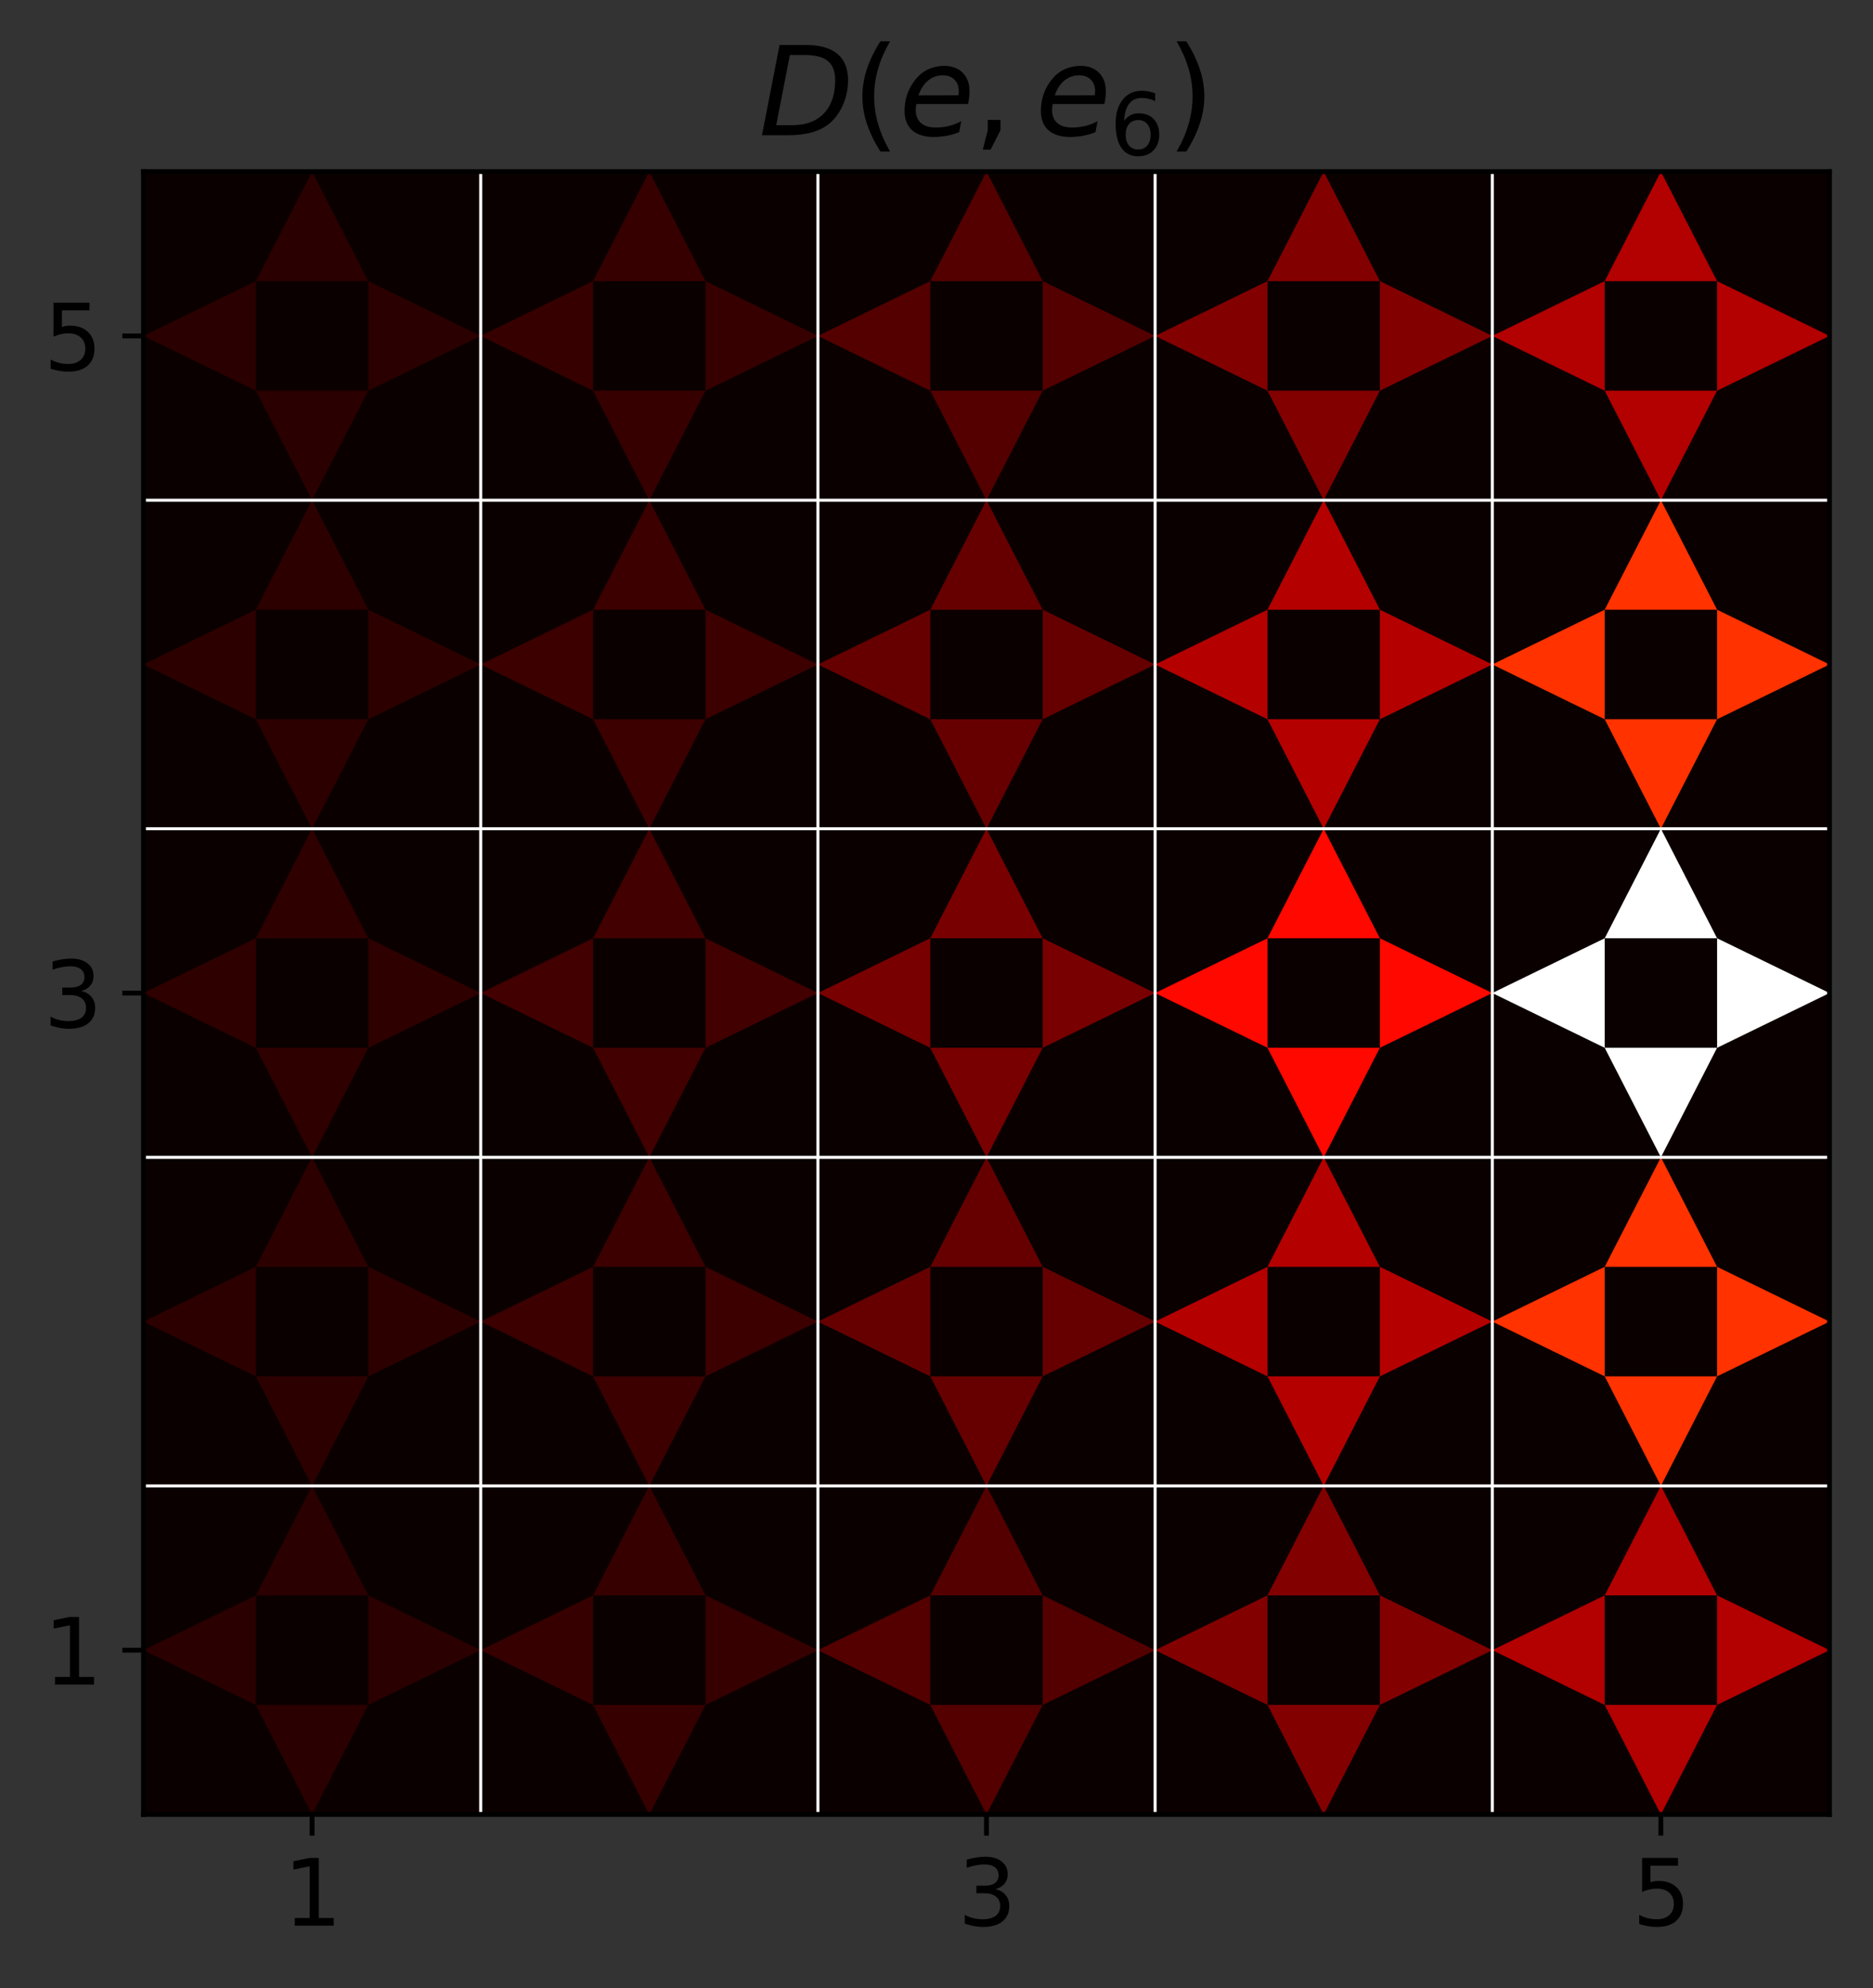 <?xml version="1.0" encoding="utf-8" standalone="no"?>
<!DOCTYPE svg PUBLIC "-//W3C//DTD SVG 1.1//EN"
  "http://www.w3.org/Graphics/SVG/1.1/DTD/svg11.dtd">
<svg height="328.914pt" version="1.1" viewBox="0 0 309.944 328.914" width="309.944pt" xmlns="http://www.w3.org/2000/svg" xmlns:xlink="http://www.w3.org/1999/xlink">
 <rect x="0" y="0" width="309.944" height="328.914" fill="#333333" stroke="none"/>
 <defs>
  <style type="text/css">*{stroke-linecap:butt;stroke-linejoin:round;}</style>
 </defs>
 <g id="figure_1">
  <g id="patch_1">
   <path d="M 0 328.914 
L 309.944 328.914 
L 309.944 0 
L 0 0 
z
" style="fill:none;"/>
  </g>
  <g id="axes_1">
   <g id="patch_2">
    <path d="M 23.744 300.197 
L 302.744 300.197 
L 302.744 28.397 
L 23.744 28.397 
z
" style="fill:none;"/>
   </g>
   <g id="PolyCollection_1">
    <path clip-path="url(#pa5849aa06d)" d="M 23.744 300.197 
L 23.744 245.837 
L 79.544 245.837 
L 79.544 300.197 
L 23.744 300.197 
z
" style="fill:#0b0000;"/>
    <path clip-path="url(#pa5849aa06d)" d="M 79.544 300.197 
L 79.544 245.837 
L 135.344 245.837 
L 135.344 300.197 
L 79.544 300.197 
z
" style="fill:#0b0000;"/>
    <path clip-path="url(#pa5849aa06d)" d="M 135.344 300.197 
L 135.344 245.837 
L 191.144 245.837 
L 191.144 300.197 
L 135.344 300.197 
z
" style="fill:#0b0000;"/>
    <path clip-path="url(#pa5849aa06d)" d="M 191.144 300.197 
L 191.144 245.837 
L 246.944 245.837 
L 246.944 300.197 
L 191.144 300.197 
z
" style="fill:#0b0000;"/>
    <path clip-path="url(#pa5849aa06d)" d="M 246.944 300.197 
L 246.944 245.837 
L 302.744 245.837 
L 302.744 300.197 
L 246.944 300.197 
z
" style="fill:#0b0000;"/>
    <path clip-path="url(#pa5849aa06d)" d="M 23.744 245.837 
L 23.744 191.477 
L 79.544 191.477 
L 79.544 245.837 
L 23.744 245.837 
z
" style="fill:#0b0000;"/>
    <path clip-path="url(#pa5849aa06d)" d="M 79.544 245.837 
L 79.544 191.477 
L 135.344 191.477 
L 135.344 245.837 
L 79.544 245.837 
z
" style="fill:#0b0000;"/>
    <path clip-path="url(#pa5849aa06d)" d="M 135.344 245.837 
L 135.344 191.477 
L 191.144 191.477 
L 191.144 245.837 
L 135.344 245.837 
z
" style="fill:#0b0000;"/>
    <path clip-path="url(#pa5849aa06d)" d="M 191.144 245.837 
L 191.144 191.477 
L 246.944 191.477 
L 246.944 245.837 
L 191.144 245.837 
z
" style="fill:#0b0000;"/>
    <path clip-path="url(#pa5849aa06d)" d="M 246.944 245.837 
L 246.944 191.477 
L 302.744 191.477 
L 302.744 245.837 
L 246.944 245.837 
z
" style="fill:#0b0000;"/>
    <path clip-path="url(#pa5849aa06d)" d="M 23.744 191.477 
L 23.744 137.117 
L 79.544 137.117 
L 79.544 191.477 
L 23.744 191.477 
z
" style="fill:#0b0000;"/>
    <path clip-path="url(#pa5849aa06d)" d="M 79.544 191.477 
L 79.544 137.117 
L 135.344 137.117 
L 135.344 191.477 
L 79.544 191.477 
z
" style="fill:#0b0000;"/>
    <path clip-path="url(#pa5849aa06d)" d="M 135.344 191.477 
L 135.344 137.117 
L 191.144 137.117 
L 191.144 191.477 
L 135.344 191.477 
z
" style="fill:#0b0000;"/>
    <path clip-path="url(#pa5849aa06d)" d="M 191.144 191.477 
L 191.144 137.117 
L 246.944 137.117 
L 246.944 191.477 
L 191.144 191.477 
z
" style="fill:#0b0000;"/>
    <path clip-path="url(#pa5849aa06d)" d="M 246.944 191.477 
L 246.944 137.117 
L 302.744 137.117 
L 302.744 191.477 
L 246.944 191.477 
z
" style="fill:#0b0000;"/>
    <path clip-path="url(#pa5849aa06d)" d="M 23.744 137.117 
L 23.744 82.757 
L 79.544 82.757 
L 79.544 137.117 
L 23.744 137.117 
z
" style="fill:#0b0000;"/>
    <path clip-path="url(#pa5849aa06d)" d="M 79.544 137.117 
L 79.544 82.757 
L 135.344 82.757 
L 135.344 137.117 
L 79.544 137.117 
z
" style="fill:#0b0000;"/>
    <path clip-path="url(#pa5849aa06d)" d="M 135.344 137.117 
L 135.344 82.757 
L 191.144 82.757 
L 191.144 137.117 
L 135.344 137.117 
z
" style="fill:#0b0000;"/>
    <path clip-path="url(#pa5849aa06d)" d="M 191.144 137.117 
L 191.144 82.757 
L 246.944 82.757 
L 246.944 137.117 
L 191.144 137.117 
z
" style="fill:#0b0000;"/>
    <path clip-path="url(#pa5849aa06d)" d="M 246.944 137.117 
L 246.944 82.757 
L 302.744 82.757 
L 302.744 137.117 
L 246.944 137.117 
z
" style="fill:#0b0000;"/>
    <path clip-path="url(#pa5849aa06d)" d="M 23.744 82.757 
L 23.744 28.397 
L 79.544 28.397 
L 79.544 82.757 
L 23.744 82.757 
z
" style="fill:#0b0000;"/>
    <path clip-path="url(#pa5849aa06d)" d="M 79.544 82.757 
L 79.544 28.397 
L 135.344 28.397 
L 135.344 82.757 
L 79.544 82.757 
z
" style="fill:#0b0000;"/>
    <path clip-path="url(#pa5849aa06d)" d="M 135.344 82.757 
L 135.344 28.397 
L 191.144 28.397 
L 191.144 82.757 
L 135.344 82.757 
z
" style="fill:#0b0000;"/>
    <path clip-path="url(#pa5849aa06d)" d="M 191.144 82.757 
L 191.144 28.397 
L 246.944 28.397 
L 246.944 82.757 
L 191.144 82.757 
z
" style="fill:#0b0000;"/>
    <path clip-path="url(#pa5849aa06d)" d="M 246.944 82.757 
L 246.944 28.397 
L 302.744 28.397 
L 302.744 82.757 
L 246.944 82.757 
z
" style="fill:#0b0000;"/>
   </g>
   <g id="PatchCollection_1">
    <path clip-path="url(#pa5849aa06d)" d="M 42.344 263.957 
L 23.744 273.017 
L 42.344 282.077 
z
" style="fill:#2a0000;"/>
    <path clip-path="url(#pa5849aa06d)" d="M 98.144 263.957 
L 79.544 273.017 
L 98.144 282.077 
z
" style="fill:#370000;"/>
    <path clip-path="url(#pa5849aa06d)" d="M 153.944 263.957 
L 135.344 273.017 
L 153.944 282.077 
z
" style="fill:#540000;"/>
    <path clip-path="url(#pa5849aa06d)" d="M 209.744 263.957 
L 191.144 273.017 
L 209.744 282.077 
z
" style="fill:#830000;"/>
    <path clip-path="url(#pa5849aa06d)" d="M 265.544 263.957 
L 246.944 273.017 
L 265.544 282.077 
z
" style="fill:#b30000;"/>
    <path clip-path="url(#pa5849aa06d)" d="M 42.344 209.597 
L 23.744 218.657 
L 42.344 227.717 
z
" style="fill:#2d0000;"/>
    <path clip-path="url(#pa5849aa06d)" d="M 98.144 209.597 
L 79.544 218.657 
L 98.144 227.717 
z
" style="fill:#3c0000;"/>
    <path clip-path="url(#pa5849aa06d)" d="M 153.944 209.597 
L 135.344 218.657 
L 153.944 227.717 
z
" style="fill:#660000;"/>
    <path clip-path="url(#pa5849aa06d)" d="M 209.744 209.597 
L 191.144 218.657 
L 209.744 227.717 
z
" style="fill:#b50000;"/>
    <path clip-path="url(#pa5849aa06d)" d="M 265.544 209.597 
L 246.944 218.657 
L 265.544 227.717 
z
" style="fill:#ff3200;"/>
    <path clip-path="url(#pa5849aa06d)" d="M 42.344 155.237 
L 23.744 164.297 
L 42.344 173.357 
z
" style="fill:#2f0000;"/>
    <path clip-path="url(#pa5849aa06d)" d="M 98.144 155.237 
L 79.544 164.297 
L 98.144 173.357 
z
" style="fill:#420000;"/>
    <path clip-path="url(#pa5849aa06d)" d="M 153.944 155.237 
L 135.344 164.297 
L 153.944 173.357 
z
" style="fill:#790000;"/>
    <path clip-path="url(#pa5849aa06d)" d="M 209.744 155.237 
L 191.144 164.297 
L 209.744 173.357 
z
" style="fill:#ff0800;"/>
    <path clip-path="url(#pa5849aa06d)" d="M 265.544 155.237 
L 246.944 164.297 
L 265.544 173.357 
z
" style="fill:#ffffff;"/>
    <path clip-path="url(#pa5849aa06d)" d="M 42.344 100.877 
L 23.744 109.937 
L 42.344 118.997 
z
" style="fill:#2d0000;"/>
    <path clip-path="url(#pa5849aa06d)" d="M 98.144 100.877 
L 79.544 109.937 
L 98.144 118.997 
z
" style="fill:#3c0000;"/>
    <path clip-path="url(#pa5849aa06d)" d="M 153.944 100.877 
L 135.344 109.937 
L 153.944 118.997 
z
" style="fill:#660000;"/>
    <path clip-path="url(#pa5849aa06d)" d="M 209.744 100.877 
L 191.144 109.937 
L 209.744 118.997 
z
" style="fill:#b50000;"/>
    <path clip-path="url(#pa5849aa06d)" d="M 265.544 100.877 
L 246.944 109.937 
L 265.544 118.997 
z
" style="fill:#ff3200;"/>
    <path clip-path="url(#pa5849aa06d)" d="M 42.344 46.517 
L 23.744 55.577 
L 42.344 64.637 
z
" style="fill:#2a0000;"/>
    <path clip-path="url(#pa5849aa06d)" d="M 98.144 46.517 
L 79.544 55.577 
L 98.144 64.637 
z
" style="fill:#370000;"/>
    <path clip-path="url(#pa5849aa06d)" d="M 153.944 46.517 
L 135.344 55.577 
L 153.944 64.637 
z
" style="fill:#540000;"/>
    <path clip-path="url(#pa5849aa06d)" d="M 209.744 46.517 
L 191.144 55.577 
L 209.744 64.637 
z
" style="fill:#830000;"/>
    <path clip-path="url(#pa5849aa06d)" d="M 265.544 46.517 
L 246.944 55.577 
L 265.544 64.637 
z
" style="fill:#b30000;"/>
    <path clip-path="url(#pa5849aa06d)" d="M 60.944 282.077 
L 42.344 282.077 
L 51.644 300.197 
z
" style="fill:#2a0000;"/>
    <path clip-path="url(#pa5849aa06d)" d="M 116.744 282.077 
L 98.144 282.077 
L 107.444 300.197 
z
" style="fill:#370000;"/>
    <path clip-path="url(#pa5849aa06d)" d="M 172.544 282.077 
L 153.944 282.077 
L 163.244 300.197 
z
" style="fill:#540000;"/>
    <path clip-path="url(#pa5849aa06d)" d="M 228.344 282.077 
L 209.744 282.077 
L 219.044 300.197 
z
" style="fill:#830000;"/>
    <path clip-path="url(#pa5849aa06d)" d="M 284.144 282.077 
L 265.544 282.077 
L 274.844 300.197 
z
" style="fill:#b30000;"/>
    <path clip-path="url(#pa5849aa06d)" d="M 60.944 227.717 
L 42.344 227.717 
L 51.644 245.837 
z
" style="fill:#2d0000;"/>
    <path clip-path="url(#pa5849aa06d)" d="M 116.744 227.717 
L 98.144 227.717 
L 107.444 245.837 
z
" style="fill:#3c0000;"/>
    <path clip-path="url(#pa5849aa06d)" d="M 172.544 227.717 
L 153.944 227.717 
L 163.244 245.837 
z
" style="fill:#660000;"/>
    <path clip-path="url(#pa5849aa06d)" d="M 228.344 227.717 
L 209.744 227.717 
L 219.044 245.837 
z
" style="fill:#b50000;"/>
    <path clip-path="url(#pa5849aa06d)" d="M 284.144 227.717 
L 265.544 227.717 
L 274.844 245.837 
z
" style="fill:#ff3200;"/>
    <path clip-path="url(#pa5849aa06d)" d="M 60.944 173.357 
L 42.344 173.357 
L 51.644 191.477 
z
" style="fill:#2f0000;"/>
    <path clip-path="url(#pa5849aa06d)" d="M 116.744 173.357 
L 98.144 173.357 
L 107.444 191.477 
z
" style="fill:#420000;"/>
    <path clip-path="url(#pa5849aa06d)" d="M 172.544 173.357 
L 153.944 173.357 
L 163.244 191.477 
z
" style="fill:#790000;"/>
    <path clip-path="url(#pa5849aa06d)" d="M 228.344 173.357 
L 209.744 173.357 
L 219.044 191.477 
z
" style="fill:#ff0800;"/>
    <path clip-path="url(#pa5849aa06d)" d="M 284.144 173.357 
L 265.544 173.357 
L 274.844 191.477 
z
" style="fill:#ffffff;"/>
    <path clip-path="url(#pa5849aa06d)" d="M 60.944 118.997 
L 42.344 118.997 
L 51.644 137.117 
z
" style="fill:#2d0000;"/>
    <path clip-path="url(#pa5849aa06d)" d="M 116.744 118.997 
L 98.144 118.997 
L 107.444 137.117 
z
" style="fill:#3c0000;"/>
    <path clip-path="url(#pa5849aa06d)" d="M 172.544 118.997 
L 153.944 118.997 
L 163.244 137.117 
z
" style="fill:#660000;"/>
    <path clip-path="url(#pa5849aa06d)" d="M 228.344 118.997 
L 209.744 118.997 
L 219.044 137.117 
z
" style="fill:#b50000;"/>
    <path clip-path="url(#pa5849aa06d)" d="M 284.144 118.997 
L 265.544 118.997 
L 274.844 137.117 
z
" style="fill:#ff3200;"/>
    <path clip-path="url(#pa5849aa06d)" d="M 60.944 64.637 
L 42.344 64.637 
L 51.644 82.757 
z
" style="fill:#2a0000;"/>
    <path clip-path="url(#pa5849aa06d)" d="M 116.744 64.637 
L 98.144 64.637 
L 107.444 82.757 
z
" style="fill:#370000;"/>
    <path clip-path="url(#pa5849aa06d)" d="M 172.544 64.637 
L 153.944 64.637 
L 163.244 82.757 
z
" style="fill:#540000;"/>
    <path clip-path="url(#pa5849aa06d)" d="M 228.344 64.637 
L 209.744 64.637 
L 219.044 82.757 
z
" style="fill:#830000;"/>
    <path clip-path="url(#pa5849aa06d)" d="M 284.144 64.637 
L 265.544 64.637 
L 274.844 82.757 
z
" style="fill:#b30000;"/>
    <path clip-path="url(#pa5849aa06d)" d="M 79.544 273.017 
L 60.944 263.957 
L 60.944 282.077 
z
" style="fill:#2a0000;"/>
    <path clip-path="url(#pa5849aa06d)" d="M 135.344 273.017 
L 116.744 263.957 
L 116.744 282.077 
z
" style="fill:#370000;"/>
    <path clip-path="url(#pa5849aa06d)" d="M 191.144 273.017 
L 172.544 263.957 
L 172.544 282.077 
z
" style="fill:#540000;"/>
    <path clip-path="url(#pa5849aa06d)" d="M 246.944 273.017 
L 228.344 263.957 
L 228.344 282.077 
z
" style="fill:#830000;"/>
    <path clip-path="url(#pa5849aa06d)" d="M 302.744 273.017 
L 284.144 263.957 
L 284.144 282.077 
z
" style="fill:#b30000;"/>
    <path clip-path="url(#pa5849aa06d)" d="M 79.544 218.657 
L 60.944 209.597 
L 60.944 227.717 
z
" style="fill:#2d0000;"/>
    <path clip-path="url(#pa5849aa06d)" d="M 135.344 218.657 
L 116.744 209.597 
L 116.744 227.717 
z
" style="fill:#3c0000;"/>
    <path clip-path="url(#pa5849aa06d)" d="M 191.144 218.657 
L 172.544 209.597 
L 172.544 227.717 
z
" style="fill:#660000;"/>
    <path clip-path="url(#pa5849aa06d)" d="M 246.944 218.657 
L 228.344 209.597 
L 228.344 227.717 
z
" style="fill:#b50000;"/>
    <path clip-path="url(#pa5849aa06d)" d="M 302.744 218.657 
L 284.144 209.597 
L 284.144 227.717 
z
" style="fill:#ff3200;"/>
    <path clip-path="url(#pa5849aa06d)" d="M 79.544 164.297 
L 60.944 155.237 
L 60.944 173.357 
z
" style="fill:#2f0000;"/>
    <path clip-path="url(#pa5849aa06d)" d="M 135.344 164.297 
L 116.744 155.237 
L 116.744 173.357 
z
" style="fill:#420000;"/>
    <path clip-path="url(#pa5849aa06d)" d="M 191.144 164.297 
L 172.544 155.237 
L 172.544 173.357 
z
" style="fill:#790000;"/>
    <path clip-path="url(#pa5849aa06d)" d="M 246.944 164.297 
L 228.344 155.237 
L 228.344 173.357 
z
" style="fill:#ff0800;"/>
    <path clip-path="url(#pa5849aa06d)" d="M 302.744 164.297 
L 284.144 155.237 
L 284.144 173.357 
z
" style="fill:#ffffff;"/>
    <path clip-path="url(#pa5849aa06d)" d="M 79.544 109.937 
L 60.944 100.877 
L 60.944 118.997 
z
" style="fill:#2d0000;"/>
    <path clip-path="url(#pa5849aa06d)" d="M 135.344 109.937 
L 116.744 100.877 
L 116.744 118.997 
z
" style="fill:#3c0000;"/>
    <path clip-path="url(#pa5849aa06d)" d="M 191.144 109.937 
L 172.544 100.877 
L 172.544 118.997 
z
" style="fill:#660000;"/>
    <path clip-path="url(#pa5849aa06d)" d="M 246.944 109.937 
L 228.344 100.877 
L 228.344 118.997 
z
" style="fill:#b50000;"/>
    <path clip-path="url(#pa5849aa06d)" d="M 302.744 109.937 
L 284.144 100.877 
L 284.144 118.997 
z
" style="fill:#ff3200;"/>
    <path clip-path="url(#pa5849aa06d)" d="M 79.544 55.577 
L 60.944 46.517 
L 60.944 64.637 
z
" style="fill:#2a0000;"/>
    <path clip-path="url(#pa5849aa06d)" d="M 135.344 55.577 
L 116.744 46.517 
L 116.744 64.637 
z
" style="fill:#370000;"/>
    <path clip-path="url(#pa5849aa06d)" d="M 191.144 55.577 
L 172.544 46.517 
L 172.544 64.637 
z
" style="fill:#540000;"/>
    <path clip-path="url(#pa5849aa06d)" d="M 246.944 55.577 
L 228.344 46.517 
L 228.344 64.637 
z
" style="fill:#830000;"/>
    <path clip-path="url(#pa5849aa06d)" d="M 302.744 55.577 
L 284.144 46.517 
L 284.144 64.637 
z
" style="fill:#b30000;"/>
    <path clip-path="url(#pa5849aa06d)" d="M 60.944 263.957 
L 51.644 245.837 
L 42.344 263.957 
z
" style="fill:#2a0000;"/>
    <path clip-path="url(#pa5849aa06d)" d="M 116.744 263.957 
L 107.444 245.837 
L 98.144 263.957 
z
" style="fill:#370000;"/>
    <path clip-path="url(#pa5849aa06d)" d="M 172.544 263.957 
L 163.244 245.837 
L 153.944 263.957 
z
" style="fill:#540000;"/>
    <path clip-path="url(#pa5849aa06d)" d="M 228.344 263.957 
L 219.044 245.837 
L 209.744 263.957 
z
" style="fill:#830000;"/>
    <path clip-path="url(#pa5849aa06d)" d="M 284.144 263.957 
L 274.844 245.837 
L 265.544 263.957 
z
" style="fill:#b30000;"/>
    <path clip-path="url(#pa5849aa06d)" d="M 60.944 209.597 
L 51.644 191.477 
L 42.344 209.597 
z
" style="fill:#2d0000;"/>
    <path clip-path="url(#pa5849aa06d)" d="M 116.744 209.597 
L 107.444 191.477 
L 98.144 209.597 
z
" style="fill:#3c0000;"/>
    <path clip-path="url(#pa5849aa06d)" d="M 172.544 209.597 
L 163.244 191.477 
L 153.944 209.597 
z
" style="fill:#660000;"/>
    <path clip-path="url(#pa5849aa06d)" d="M 228.344 209.597 
L 219.044 191.477 
L 209.744 209.597 
z
" style="fill:#b50000;"/>
    <path clip-path="url(#pa5849aa06d)" d="M 284.144 209.597 
L 274.844 191.477 
L 265.544 209.597 
z
" style="fill:#ff3200;"/>
    <path clip-path="url(#pa5849aa06d)" d="M 60.944 155.237 
L 51.644 137.117 
L 42.344 155.237 
z
" style="fill:#2f0000;"/>
    <path clip-path="url(#pa5849aa06d)" d="M 116.744 155.237 
L 107.444 137.117 
L 98.144 155.237 
z
" style="fill:#420000;"/>
    <path clip-path="url(#pa5849aa06d)" d="M 172.544 155.237 
L 163.244 137.117 
L 153.944 155.237 
z
" style="fill:#790000;"/>
    <path clip-path="url(#pa5849aa06d)" d="M 228.344 155.237 
L 219.044 137.117 
L 209.744 155.237 
z
" style="fill:#ff0800;"/>
    <path clip-path="url(#pa5849aa06d)" d="M 284.144 155.237 
L 274.844 137.117 
L 265.544 155.237 
z
" style="fill:#ffffff;"/>
    <path clip-path="url(#pa5849aa06d)" d="M 60.944 100.877 
L 51.644 82.757 
L 42.344 100.877 
z
" style="fill:#2d0000;"/>
    <path clip-path="url(#pa5849aa06d)" d="M 116.744 100.877 
L 107.444 82.757 
L 98.144 100.877 
z
" style="fill:#3c0000;"/>
    <path clip-path="url(#pa5849aa06d)" d="M 172.544 100.877 
L 163.244 82.757 
L 153.944 100.877 
z
" style="fill:#660000;"/>
    <path clip-path="url(#pa5849aa06d)" d="M 228.344 100.877 
L 219.044 82.757 
L 209.744 100.877 
z
" style="fill:#b50000;"/>
    <path clip-path="url(#pa5849aa06d)" d="M 284.144 100.877 
L 274.844 82.757 
L 265.544 100.877 
z
" style="fill:#ff3200;"/>
    <path clip-path="url(#pa5849aa06d)" d="M 60.944 46.517 
L 51.644 28.397 
L 42.344 46.517 
z
" style="fill:#2a0000;"/>
    <path clip-path="url(#pa5849aa06d)" d="M 116.744 46.517 
L 107.444 28.397 
L 98.144 46.517 
z
" style="fill:#370000;"/>
    <path clip-path="url(#pa5849aa06d)" d="M 172.544 46.517 
L 163.244 28.397 
L 153.944 46.517 
z
" style="fill:#540000;"/>
    <path clip-path="url(#pa5849aa06d)" d="M 228.344 46.517 
L 219.044 28.397 
L 209.744 46.517 
z
" style="fill:#830000;"/>
    <path clip-path="url(#pa5849aa06d)" d="M 284.144 46.517 
L 274.844 28.397 
L 265.544 46.517 
z
" style="fill:#b30000;"/>
   </g>
   <g id="matplotlib.axis_1">
    <g id="xtick_1">
     <g id="line2d_1">
      <defs>
       <path d="M 0 0 
L 0 3.5 
" id="me31a6ac8cb" style="stroke:#000000;stroke-width:0.8;"/>
      </defs>
      <g>
       <use style="stroke:#000000;stroke-width:0.8;" x="51.644" xlink:href="#me31a6ac8cb" y="300.197"/>
      </g>
     </g>
     <g id="text_1">
      <!-- 1 -->
      <g transform="translate(46.872 318.595)scale(0.15 -0.15)">
       <defs>
        <path d="M 794 531 
L 1825 531 
L 1825 4091 
L 703 3866 
L 703 4441 
L 1819 4666 
L 2450 4666 
L 2450 531 
L 3481 531 
L 3481 0 
L 794 0 
L 794 531 
z
" id="DejaVuSans-31" transform="scale(0.016)"/>
       </defs>
       <use xlink:href="#DejaVuSans-31"/>
      </g>
     </g>
    </g>
    <g id="xtick_2">
     <g id="line2d_2">
      <g>
       <use style="stroke:#000000;stroke-width:0.8;" x="163.244" xlink:href="#me31a6ac8cb" y="300.197"/>
      </g>
     </g>
     <g id="text_2">
      <!-- 3 -->
      <g transform="translate(158.472 318.595)scale(0.15 -0.15)">
       <defs>
        <path d="M 2597 2516 
Q 3050 2419 3304 2112 
Q 3559 1806 3559 1356 
Q 3559 666 3084 287 
Q 2609 -91 1734 -91 
Q 1441 -91 1130 -33 
Q 819 25 488 141 
L 488 750 
Q 750 597 1062 519 
Q 1375 441 1716 441 
Q 2309 441 2620 675 
Q 2931 909 2931 1356 
Q 2931 1769 2642 2001 
Q 2353 2234 1838 2234 
L 1294 2234 
L 1294 2753 
L 1863 2753 
Q 2328 2753 2575 2939 
Q 2822 3125 2822 3475 
Q 2822 3834 2567 4026 
Q 2313 4219 1838 4219 
Q 1578 4219 1281 4162 
Q 984 4106 628 3988 
L 628 4550 
Q 988 4650 1302 4700 
Q 1616 4750 1894 4750 
Q 2613 4750 3031 4423 
Q 3450 4097 3450 3541 
Q 3450 3153 3228 2886 
Q 3006 2619 2597 2516 
z
" id="DejaVuSans-33" transform="scale(0.016)"/>
       </defs>
       <use xlink:href="#DejaVuSans-33"/>
      </g>
     </g>
    </g>
    <g id="xtick_3">
     <g id="line2d_3">
      <g>
       <use style="stroke:#000000;stroke-width:0.8;" x="274.844" xlink:href="#me31a6ac8cb" y="300.197"/>
      </g>
     </g>
     <g id="text_3">
      <!-- 5 -->
      <g transform="translate(270.072 318.595)scale(0.15 -0.15)">
       <defs>
        <path d="M 691 4666 
L 3169 4666 
L 3169 4134 
L 1269 4134 
L 1269 2991 
Q 1406 3038 1543 3061 
Q 1681 3084 1819 3084 
Q 2600 3084 3056 2656 
Q 3513 2228 3513 1497 
Q 3513 744 3044 326 
Q 2575 -91 1722 -91 
Q 1428 -91 1123 -41 
Q 819 9 494 109 
L 494 744 
Q 775 591 1075 516 
Q 1375 441 1709 441 
Q 2250 441 2565 725 
Q 2881 1009 2881 1497 
Q 2881 1984 2565 2268 
Q 2250 2553 1709 2553 
Q 1456 2553 1204 2497 
Q 953 2441 691 2322 
L 691 4666 
z
" id="DejaVuSans-35" transform="scale(0.016)"/>
       </defs>
       <use xlink:href="#DejaVuSans-35"/>
      </g>
     </g>
    </g>
   </g>
   <g id="matplotlib.axis_2">
    <g id="ytick_1">
     <g id="line2d_4">
      <defs>
       <path d="M 0 0 
L -3.5 0 
" id="m56b9671933" style="stroke:#000000;stroke-width:0.8;"/>
      </defs>
      <g>
       <use style="stroke:#000000;stroke-width:0.8;" x="23.744" xlink:href="#m56b9671933" y="273.017"/>
      </g>
     </g>
     <g id="text_4">
      <!-- 1 -->
      <g transform="translate(7.2 278.716)scale(0.15 -0.15)">
       <use xlink:href="#DejaVuSans-31"/>
      </g>
     </g>
    </g>
    <g id="ytick_2">
     <g id="line2d_5">
      <g>
       <use style="stroke:#000000;stroke-width:0.8;" x="23.744" xlink:href="#m56b9671933" y="164.297"/>
      </g>
     </g>
     <g id="text_5">
      <!-- 3 -->
      <g transform="translate(7.2 169.996)scale(0.15 -0.15)">
       <use xlink:href="#DejaVuSans-33"/>
      </g>
     </g>
    </g>
    <g id="ytick_3">
     <g id="line2d_6">
      <g>
       <use style="stroke:#000000;stroke-width:0.8;" x="23.744" xlink:href="#m56b9671933" y="55.577"/>
      </g>
     </g>
     <g id="text_6">
      <!-- 5 -->
      <g transform="translate(7.2 61.276)scale(0.15 -0.15)">
       <use xlink:href="#DejaVuSans-35"/>
      </g>
     </g>
    </g>
   </g>
   <g id="line2d_7">
    <path clip-path="url(#pa5849aa06d)" d="M 79.544 300.197 
L 79.544 28.397 
" style="fill:none;stroke:#ffffff;stroke-linecap:square;stroke-width:0.5;"/>
   </g>
   <g id="line2d_8">
    <path clip-path="url(#pa5849aa06d)" d="M 23.744 245.837 
L 302.744 245.837 
" style="fill:none;stroke:#ffffff;stroke-linecap:square;stroke-width:0.5;"/>
   </g>
   <g id="line2d_9">
    <path clip-path="url(#pa5849aa06d)" d="M 135.344 300.197 
L 135.344 28.397 
" style="fill:none;stroke:#ffffff;stroke-linecap:square;stroke-width:0.5;"/>
   </g>
   <g id="line2d_10">
    <path clip-path="url(#pa5849aa06d)" d="M 23.744 191.477 
L 302.744 191.477 
" style="fill:none;stroke:#ffffff;stroke-linecap:square;stroke-width:0.5;"/>
   </g>
   <g id="line2d_11">
    <path clip-path="url(#pa5849aa06d)" d="M 191.144 300.197 
L 191.144 28.397 
" style="fill:none;stroke:#ffffff;stroke-linecap:square;stroke-width:0.5;"/>
   </g>
   <g id="line2d_12">
    <path clip-path="url(#pa5849aa06d)" d="M 23.744 137.117 
L 302.744 137.117 
" style="fill:none;stroke:#ffffff;stroke-linecap:square;stroke-width:0.5;"/>
   </g>
   <g id="line2d_13">
    <path clip-path="url(#pa5849aa06d)" d="M 246.944 300.197 
L 246.944 28.397 
" style="fill:none;stroke:#ffffff;stroke-linecap:square;stroke-width:0.5;"/>
   </g>
   <g id="line2d_14">
    <path clip-path="url(#pa5849aa06d)" d="M 23.744 82.757 
L 302.744 82.757 
" style="fill:none;stroke:#ffffff;stroke-linecap:square;stroke-width:0.5;"/>
   </g>
   <g id="patch_3">
    <path d="M 23.744 300.197 
L 23.744 28.397 
" style="fill:none;stroke:#000000;stroke-linecap:square;stroke-linejoin:miter;stroke-width:0.8;"/>
   </g>
   <g id="patch_4">
    <path d="M 302.744 300.197 
L 302.744 28.397 
" style="fill:none;stroke:#000000;stroke-linecap:square;stroke-linejoin:miter;stroke-width:0.8;"/>
   </g>
   <g id="patch_5">
    <path d="M 23.744 300.197 
L 302.744 300.197 
" style="fill:none;stroke:#000000;stroke-linecap:square;stroke-linejoin:miter;stroke-width:0.8;"/>
   </g>
   <g id="patch_6">
    <path d="M 23.744 28.397 
L 302.744 28.397 
" style="fill:none;stroke:#000000;stroke-linecap:square;stroke-linejoin:miter;stroke-width:0.8;"/>
   </g>
   <g id="text_7">
    <!-- $D(e, e_6)$ -->
    <g transform="translate(125.544 22.397)scale(0.2 -0.2)">
     <defs>
      <path d="M 1081 4666 
L 2438 4666 
Q 3519 4666 4070 4208 
Q 4622 3750 4622 2847 
Q 4622 2250 4412 1698 
Q 4203 1147 3834 769 
Q 3463 381 2891 190 
Q 2319 0 1538 0 
L 172 0 
L 1081 4666 
z
M 1613 4147 
L 909 519 
L 1734 519 
Q 2794 519 3375 1128 
Q 3956 1738 3956 2847 
Q 3956 3519 3581 3833 
Q 3206 4147 2406 4147 
L 1613 4147 
z
" id="DejaVuSans-Oblique-44" transform="scale(0.016)"/>
      <path d="M 1984 4856 
Q 1566 4138 1362 3434 
Q 1159 2731 1159 2009 
Q 1159 1288 1364 580 
Q 1569 -128 1984 -844 
L 1484 -844 
Q 1016 -109 783 600 
Q 550 1309 550 2009 
Q 550 2706 781 3412 
Q 1013 4119 1484 4856 
L 1984 4856 
z
" id="DejaVuSans-28" transform="scale(0.016)"/>
      <path d="M 3078 2063 
Q 3088 2113 3092 2166 
Q 3097 2219 3097 2272 
Q 3097 2653 2873 2875 
Q 2650 3097 2266 3097 
Q 1838 3097 1509 2826 
Q 1181 2556 1013 2059 
L 3078 2063 
z
M 3578 1613 
L 903 1613 
Q 884 1494 878 1425 
Q 872 1356 872 1306 
Q 872 872 1139 634 
Q 1406 397 1894 397 
Q 2269 397 2603 481 
Q 2938 566 3225 728 
L 3116 159 
Q 2806 34 2476 -28 
Q 2147 -91 1806 -91 
Q 1078 -91 686 257 
Q 294 606 294 1247 
Q 294 1794 489 2264 
Q 684 2734 1063 3103 
Q 1306 3334 1642 3459 
Q 1978 3584 2356 3584 
Q 2950 3584 3301 3228 
Q 3653 2872 3653 2272 
Q 3653 2128 3634 1964 
Q 3616 1800 3578 1613 
z
" id="DejaVuSans-Oblique-65" transform="scale(0.016)"/>
      <path d="M 750 794 
L 1409 794 
L 1409 256 
L 897 -744 
L 494 -744 
L 750 256 
L 750 794 
z
" id="DejaVuSans-2c" transform="scale(0.016)"/>
      <path d="M 2113 2584 
Q 1688 2584 1439 2293 
Q 1191 2003 1191 1497 
Q 1191 994 1439 701 
Q 1688 409 2113 409 
Q 2538 409 2786 701 
Q 3034 994 3034 1497 
Q 3034 2003 2786 2293 
Q 2538 2584 2113 2584 
z
M 3366 4563 
L 3366 3988 
Q 3128 4100 2886 4159 
Q 2644 4219 2406 4219 
Q 1781 4219 1451 3797 
Q 1122 3375 1075 2522 
Q 1259 2794 1537 2939 
Q 1816 3084 2150 3084 
Q 2853 3084 3261 2657 
Q 3669 2231 3669 1497 
Q 3669 778 3244 343 
Q 2819 -91 2113 -91 
Q 1303 -91 875 529 
Q 447 1150 447 2328 
Q 447 3434 972 4092 
Q 1497 4750 2381 4750 
Q 2619 4750 2861 4703 
Q 3103 4656 3366 4563 
z
" id="DejaVuSans-36" transform="scale(0.016)"/>
      <path d="M 513 4856 
L 1013 4856 
Q 1481 4119 1714 3412 
Q 1947 2706 1947 2009 
Q 1947 1309 1714 600 
Q 1481 -109 1013 -844 
L 513 -844 
Q 928 -128 1133 580 
Q 1338 1288 1338 2009 
Q 1338 2731 1133 3434 
Q 928 4138 513 4856 
z
" id="DejaVuSans-29" transform="scale(0.016)"/>
     </defs>
     <use transform="translate(0 0.125)" xlink:href="#DejaVuSans-Oblique-44"/>
     <use transform="translate(77.002 0.125)" xlink:href="#DejaVuSans-28"/>
     <use transform="translate(116.016 0.125)" xlink:href="#DejaVuSans-Oblique-65"/>
     <use transform="translate(177.539 0.125)" xlink:href="#DejaVuSans-2c"/>
     <use transform="translate(228.809 0.125)" xlink:href="#DejaVuSans-Oblique-65"/>
     <use transform="translate(290.332 -16.281)scale(0.7)" xlink:href="#DejaVuSans-36"/>
     <use transform="translate(337.603 0.125)" xlink:href="#DejaVuSans-29"/>
    </g>
   </g>
  </g>
 </g>
 <defs>
  <clipPath id="pa5849aa06d">
   <rect height="271.8" width="279" x="23.744" y="28.397"/>
  </clipPath>
 </defs>
</svg>
